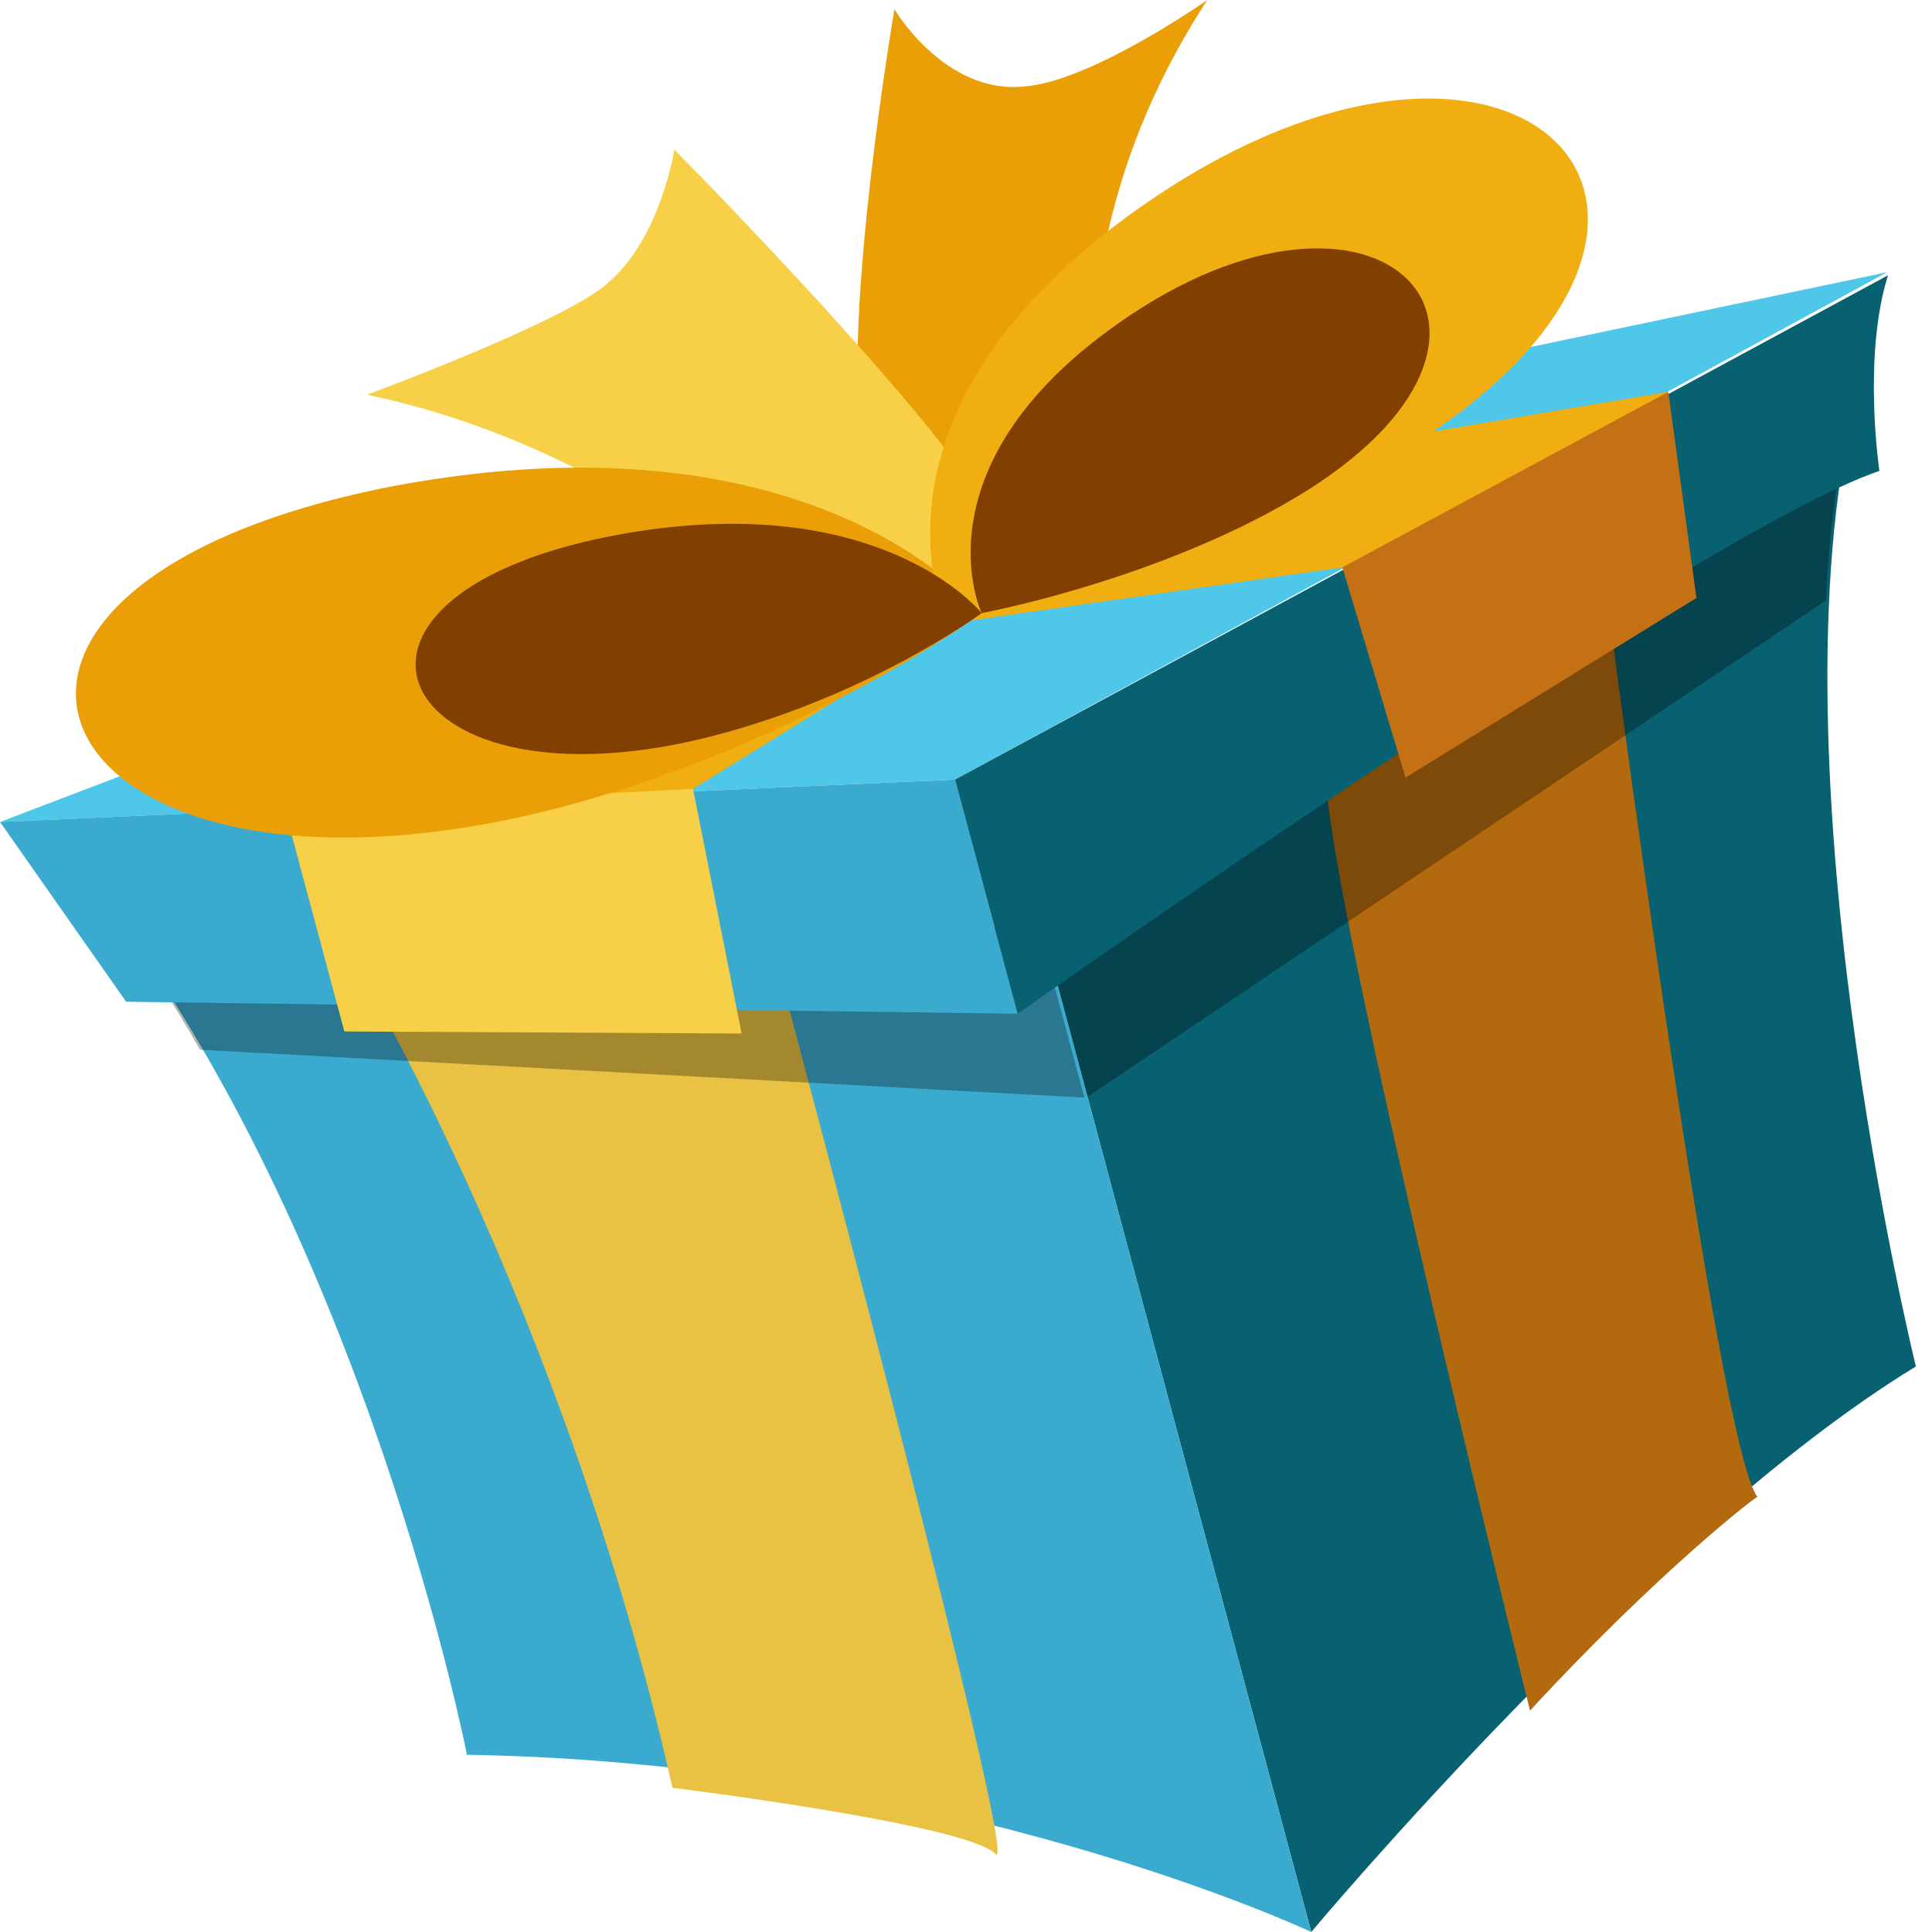 <svg width="44" height="44" viewBox="0 0 44 44" fill="none" xmlns="http://www.w3.org/2000/svg">
<path d="M23.744 21.16L29.864 43.999C29.864 43.999 37.526 34.842 43.633 31.12C43.633 31.12 40.138 16.921 42.353 8.76L23.744 21.16Z" fill="#076170"/>
<path d="M34.845 38.958C34.845 38.958 29.78 18.616 30.23 17.414C30.661 16.14 36.568 13.399 36.568 13.399C36.568 13.399 39.124 33.024 40.028 34.094C40.081 34.003 37.777 35.779 34.845 38.958Z" fill="#B3690E"/>
<path d="M29.864 44C29.864 44 21.729 40.156 10.634 39.963C10.634 39.963 8.319 28.15 2.198 20.292L23.744 21.16L29.864 44Z" fill="#3BAACF"/>
<path d="M15.315 40.716C15.315 40.716 22.024 41.544 22.669 42.221C23.313 42.898 17.637 21.715 17.637 21.715C17.637 21.715 8.734 21.63 8.013 21.823C8.013 21.823 12.832 29.721 15.315 40.716Z" fill="#E9C243"/>
<path opacity="0.3" d="M23.744 21.16L24.767 24.978L41.585 13.676C41.664 11.956 41.907 10.269 42.281 8.779L23.744 21.16ZM4.556 23.907C3.829 22.634 3.049 21.453 2.125 20.311L23.672 21.179L24.695 24.997L4.556 23.907Z" fill="black"/>
<path d="M9.78576e-05 18.72L21.751 17.756L42.979 6.199L20.387 10.94L9.78576e-05 18.72Z" fill="#4FC7E8"/>
<path d="M0 18.719L2.873 22.814L23.179 23.088L21.751 17.756L0 18.719Z" fill="#3BAACF"/>
<path d="M23.179 23.087C23.179 23.087 38.628 12.152 42.802 10.724C42.802 10.724 42.414 8.125 42.998 6.27L21.75 17.755L23.179 23.087Z" fill="#076170"/>
<path d="M6.49 18.445L11.731 21.288L15.783 17.963L21.943 14.15L30.571 12.919L35.197 12.606L37.994 8.922L6.49 18.445Z" fill="#F0AE11"/>
<path d="M15.783 17.963L21.943 14.151L30.571 12.92L37.995 8.923L20.854 11.817L6.491 18.445L15.783 17.963Z" fill="#F0AE11"/>
<path d="M6.491 18.447L7.843 23.491L16.89 23.538L15.783 17.965L6.491 18.447Z" fill="#F8D048"/>
<path d="M30.571 12.921L32.009 17.71L38.635 13.618L37.995 8.924L30.571 12.921Z" fill="#C47116"/>
<path d="M25.125 10.751C25.125 10.751 23.773 5.708 27.495 -0C27.495 -0 24.831 1.872 23.312 1.97C21.506 2.145 20.37 0.21 20.37 0.21C20.37 0.21 18.623 10.408 20.157 11.233C21.71 12.13 25.125 10.751 25.125 10.751Z" fill="#EA9F07"/>
<path d="M19.504 15.424C19.504 15.424 15.149 10.412 8.358 8.989C8.358 8.989 12.926 7.302 13.852 6.436C15.047 5.42 15.357 3.407 15.357 3.407C15.357 3.407 22.977 11.095 22.912 12.58C22.846 14.065 19.504 15.424 19.504 15.424Z" fill="#F8D048"/>
<path d="M22.356 13.964C22.356 13.964 18.424 16.871 12.804 18.377C0.969 21.471 -2.966 13.413 8.918 11.078C18.694 9.231 22.356 13.964 22.356 13.964Z" fill="#EA9F07"/>
<path d="M21.544 14.105C21.544 14.105 26.848 13.147 31.347 10.629C40.739 5.332 34.946 -1.302 26.304 4.489C19.237 9.24 21.544 14.105 21.544 14.105Z" fill="#F0AE11"/>
<path d="M22.356 13.963C22.356 13.963 19.908 15.778 16.377 16.724C9.028 18.693 6.519 13.651 13.931 12.205C20.027 11.035 22.356 13.963 22.356 13.963Z" fill="#824000"/>
<path d="M22.356 13.963C22.356 13.963 26.036 13.286 29.191 11.514C35.769 7.821 31.674 3.204 25.716 7.194C20.742 10.535 22.356 13.963 22.356 13.963Z" fill="#824000"/>
</svg>

